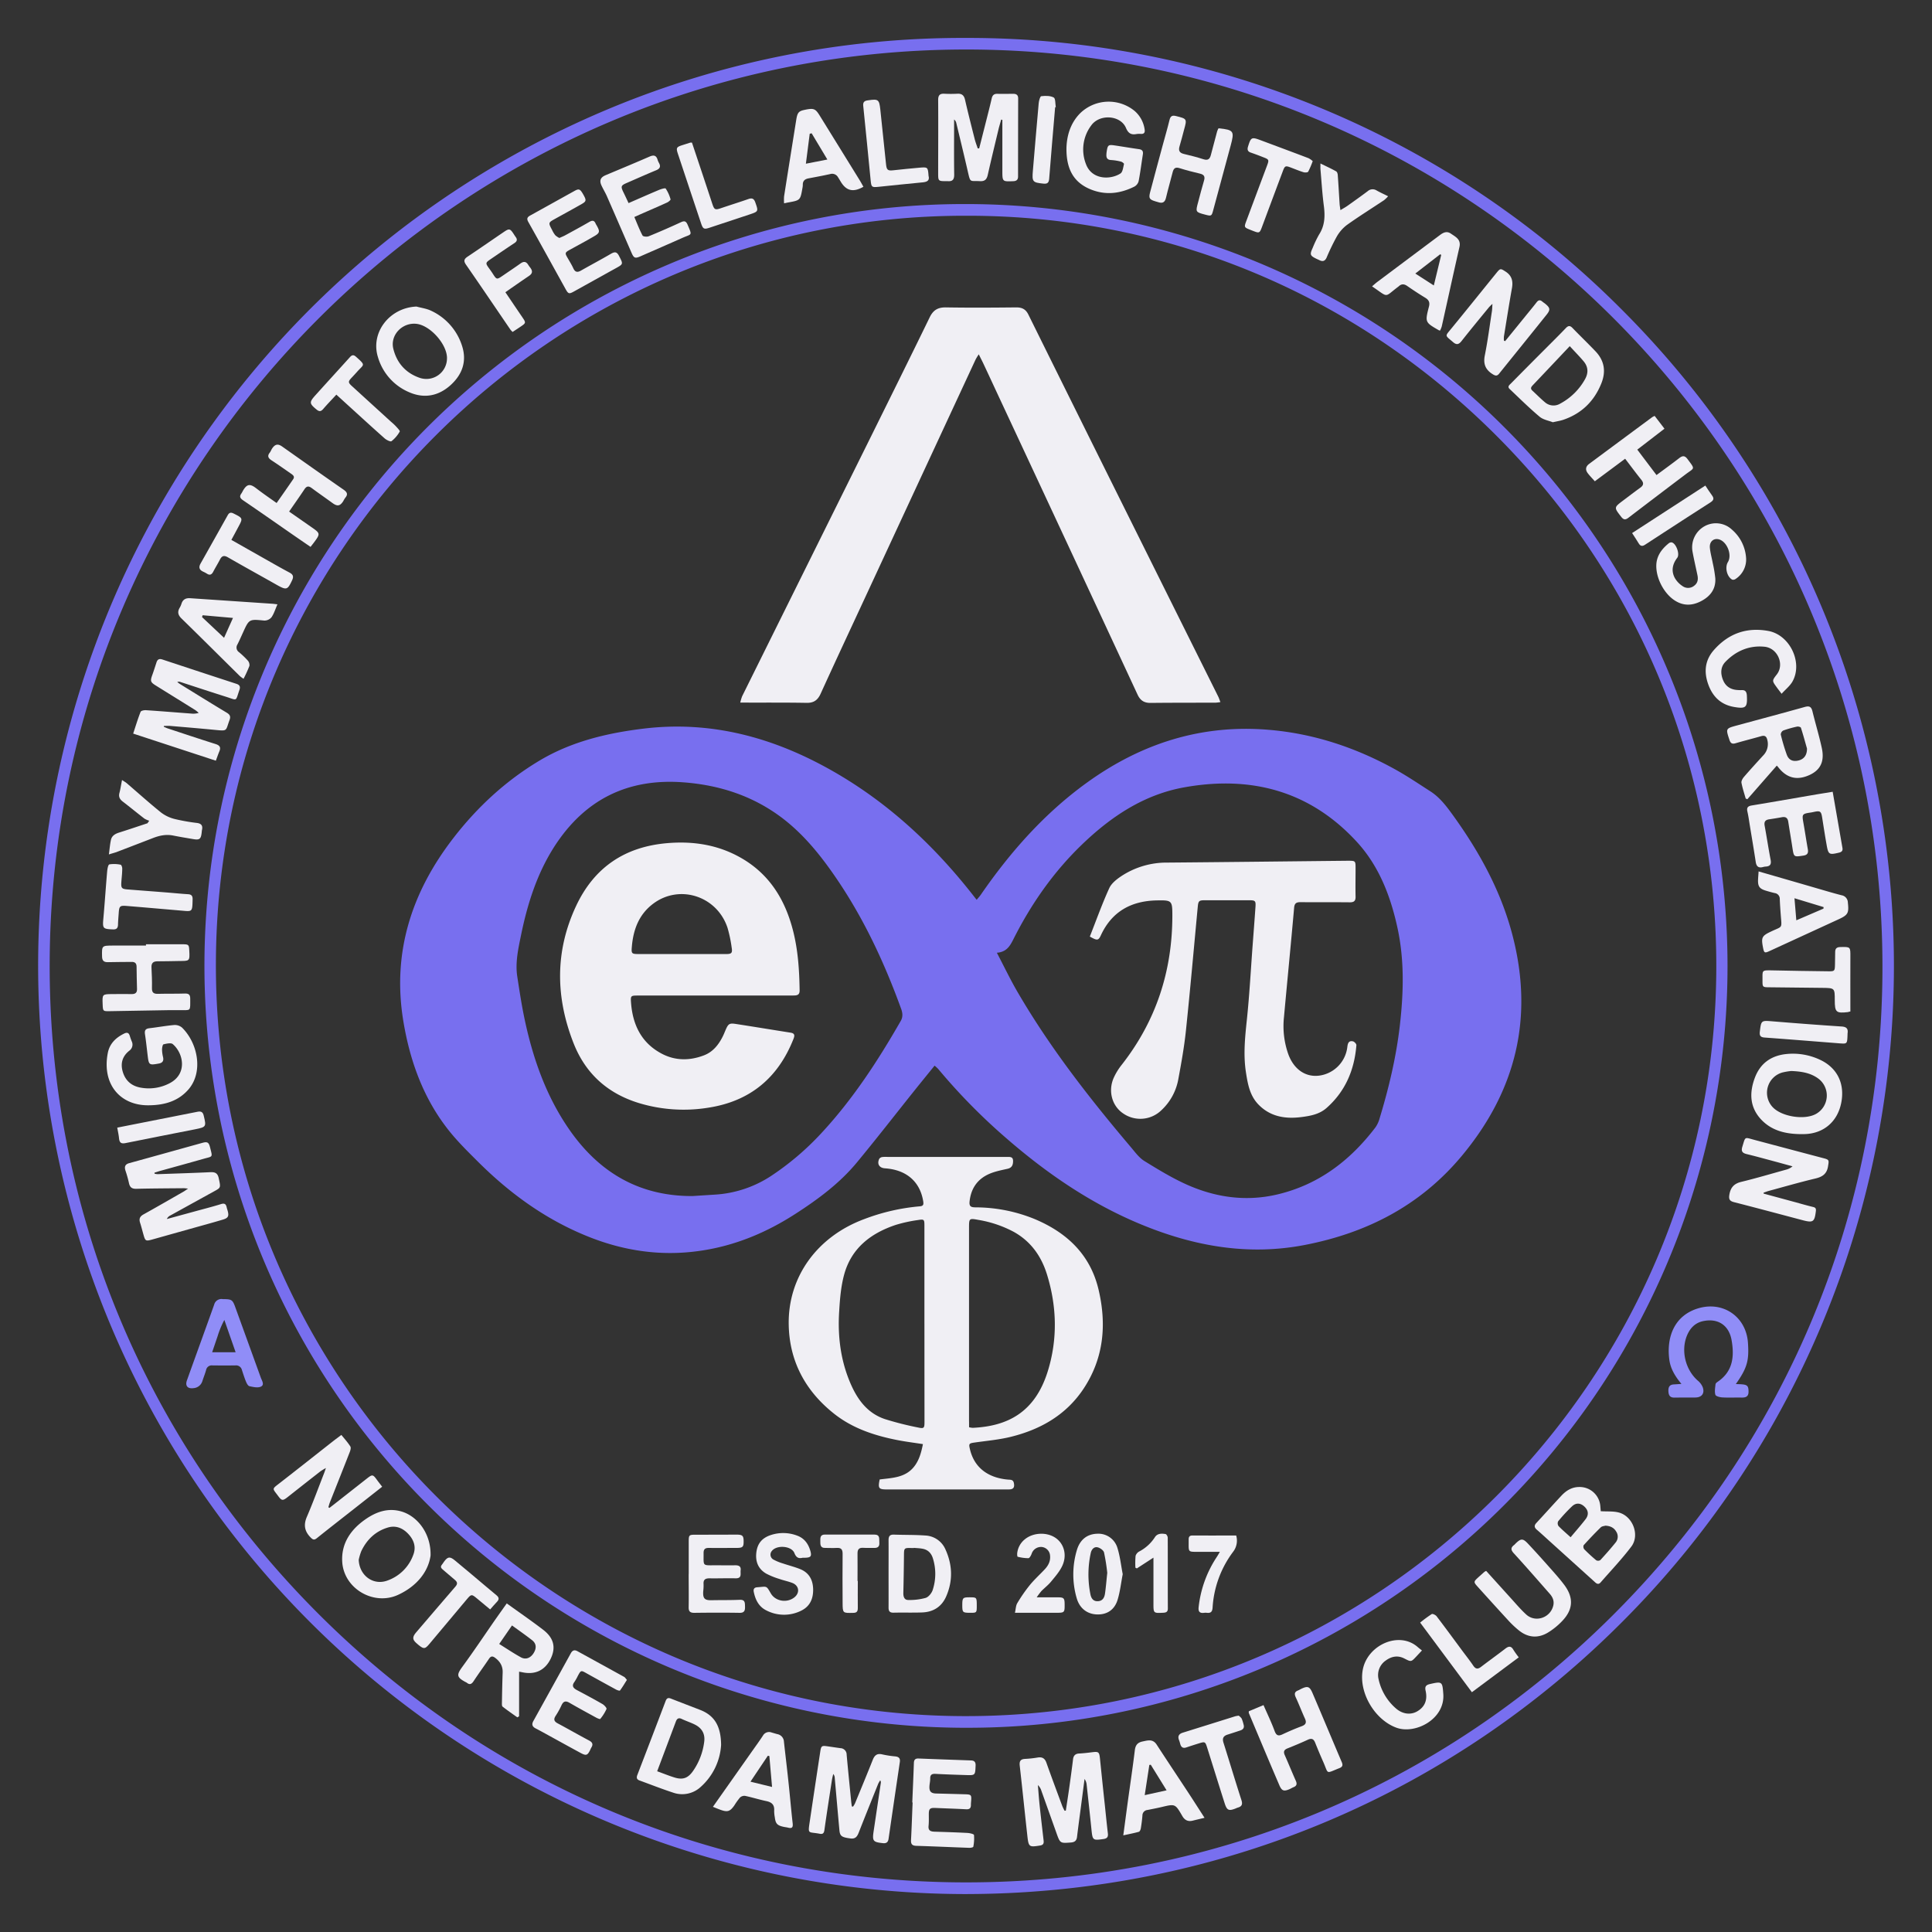 <svg id="Layer_1" data-name="Layer 1" xmlns="http://www.w3.org/2000/svg" viewBox="0 0 1200 1200"><rect x="0" y="0" width="1200" height="1200" fill="#333333" stroke="none"/><defs><style>.cls-1{fill:#786fef;}.cls-2{fill:#f0eff4;}.cls-3{fill:#908df7;}</style></defs><title>ndmc_logo_d</title><path class="cls-1" d="M600.09,25.07c318-.57,576.13,259.46,574.9,577-1.2,310.87-251.67,570.37-570.65,572.89C283.58,1177.45,23.62,917.44,25,597.47,26.38,279.44,285.3,24.32,600.09,25.07ZM1170.74,600.4c0-315.39-255.17-571-570.27-571.15C285.88,29.07,31,283.81,29.36,597c-1.61,315.7,254,572.61,568.82,573.7C916.76,1171.77,1170.9,912.94,1170.74,600.4Z"/><path class="cls-1" d="M599.65,1176.44A576.69,576.69,0,0,1,377,68.08a570.54,570.54,0,0,1,223-44.52h1.05a572.93,572.93,0,0,1,406.63,169.09,576.16,576.16,0,0,1,2.13,812.5c-107.74,109.22-251.77,170-405.55,171.26ZM598.72,26.56c-314.31,0-570.85,255.81-572.21,570.91-.67,154.6,59.24,299.81,168.7,408.87s254.65,168.3,409.13,167.07c312.63-2.47,568-258.8,569.16-571.4.59-153.56-59-298.19-167.84-407.24C897.39,86.28,753.75,26.57,601.14,26.57h-2.42Zm1.51,1145.61h-2.06a572.37,572.37,0,0,1-220-1099.71,568.11,568.11,0,0,1,222-44.71h.33A572,572,0,0,1,1172.24,600.4h0a571.4,571.4,0,0,1-572,571.78ZM600.14,30.75C287.78,30.75,32.45,284.68,30.86,597c-.77,152.07,57.85,295.39,165.09,403.54s250.15,168.12,402.24,168.64h2c151.67,0,294.18-58.86,401.53-165.9,108.09-107.77,167.58-250.85,167.5-402.88h0c0-313.93-255.15-569.47-568.77-569.65Z"/><path class="cls-1" d="M600.1,128.23c260.36,0,471.78,211.55,471.67,471.8-.11,261.67-213.24,472.88-473.94,471.61C340.55,1070.39,131.21,862.28,128.37,605,125.47,341.45,338.78,128.11,600.1,128.23Zm.18,4.31C343.67,132.07,133.43,340.19,132.6,598c-.84,258.7,208.59,468.49,465.78,469.41,258.63.93,468.15-208.56,469.15-465.6C1068.52,342.53,857.56,132.12,600.27,132.54Z"/><path class="cls-1" d="M600.2,1073.15h-2.38a473.31,473.31,0,0,1-183-908.76,469.56,469.56,0,0,1,185.06-37.65h.24a473.33,473.33,0,0,1,182.43,909.9A469.44,469.44,0,0,1,600.2,1073.15Zm-.34-943.42c-126.42,0-245.09,49.57-334.17,139.59S128.48,478.44,129.87,605c2.81,255.26,212.73,463.94,468,465.19h2.36c125,0,242.6-48.57,331.42-136.92C1021,844.35,1070.21,726,1070.27,600c.05-125.48-48.85-243.54-137.72-332.43S725.61,129.73,600.1,129.73h-.24Zm.21,939.17h-1.71C339.88,1068,130.26,856.72,131.1,598,131.93,340.34,342,131,599.42,131H601a462.43,462.43,0,0,1,181.52,36.81,469.1,469.1,0,0,1,286.46,434C1068,859.71,857.8,1068.88,600.08,1068.9ZM599.42,134C343.58,134,134.92,342,134.1,598c-.83,257.08,207.45,467,464.28,467.91h1.7c256.1,0,465-207.84,465.94-464.11.48-124.82-47.93-242.35-136.31-330.93C841.65,182.61,725,134,601,134h-1.62Z"/><path class="cls-2" d="M662,1124.61c.72-4.78,1.48-9.56,2.15-14.34.82-5.83,1.62-11.66,2.33-17.51.29-2.38,1.43-3.52,3.87-3.63,2.69-.13,5.37-.46,8-.79,3.9-.48,4.4-.18,4.82,3.63,1,9.73,2,19.46,3.06,29.19.61,5.86,1.19,11.72,1.88,17.57.26,2.23-.43,3.2-2.78,3.53-6.52.92-6.72.81-7.4-5.86-.94-9.33-2-18.66-3-28a7.15,7.15,0,0,0-1.3-3.45q-1.16,9-2.33,17.92c-.79,6-1.62,12.07-2.34,18.11-.28,2.3-1.46,3.24-3.72,3.42-6.77.53-6.77.58-9.1-6q-4.67-13.11-9.35-26.21a8,8,0,0,0-2.14-3.45c.35,4.16.63,8.33,1.07,12.48.78,7.35,1.64,14.68,2.49,22,.2,1.75-.19,2.75-2.22,3.07-6.71,1.08-7.11.93-7.86-5.82-1.62-14.58-3.1-29.19-4.75-43.77-.32-2.81.49-4.1,3.4-4.22a64.85,64.85,0,0,0,7.73-.85c2.82-.46,4.45.47,5.44,3.26,3.19,9,6.56,18,9.9,27a28.5,28.5,0,0,0,1.39,2.79Z"/><path class="cls-2" d="M529.84,1122.12a14.15,14.15,0,0,0,1.18-1.93c3.72-9,7.47-18.07,11.08-27.15,1.14-2.87,2.75-4.14,5.95-3.34a60.85,60.85,0,0,0,8,1.23c2.22.25,3.2,1.18,2.85,3.53q-3.54,23.84-7,47.69c-.3,2-1.29,2.91-3.47,2.67-6.18-.66-6.72-1.29-5.79-7.5q2.23-15,4.45-29.91a2,2,0,0,0-.39-1.6,17.15,17.15,0,0,0-1.25,2.16c-4.05,10.09-8.11,20.18-12.08,30.3-.92,2.35-2,4-5,3.64-5.51-.72-6.66-1.37-7-5.18-1-10.83-1.94-21.68-2.9-32.52a3.6,3.6,0,0,0-.94-2.35c-.27,1.25-.62,2.49-.81,3.76-1.59,10.36-3.22,20.71-4.67,31.09-.28,2-1.05,2.63-2.88,2.28-7.27-1.41-7.45.67-6.19-7.8q3.21-21.62,6.5-43.23c.54-3.55.9-3.81,4.48-3.3,2.67.38,5.33.79,8,1.15a4,4,0,0,1,3.91,4.09c.87,9.65,1.86,19.28,2.81,28.92.1,1.06.26,2.12.39,3.17Z"/><path class="cls-2" d="M621.86,74.27c-.49,1.74-1,3.47-1.47,5.23-2.32,9.7-4.68,19.39-6.87,29.12-.63,2.79-1.82,4.07-4.87,3.9-6.33-.35-5.86,1.23-7.52-6-2.29-10-4.73-20-7.13-30a3.89,3.89,0,0,0-1.39-2.3q0,1.57,0,3.14c0,10.39-.1,20.77.06,31.16,0,3.06-1.07,4.22-4,4-.3,0-.6,0-.9,0-5,0-5.06-.07-5.06-4.91,0-15.18.11-30.36,0-45.54,0-2.87,1-4,3.83-3.85a77.66,77.66,0,0,0,8.09,0c2.78-.16,4.13,1,4.76,3.71,1.88,8.17,3.94,16.29,6,24.41.5,2,1.25,3.87,1.88,5.81l.92,0q1.85-7.28,3.7-14.56c1.39-5.51,2.83-11,4.1-16.55.47-2,1.5-2.82,3.53-2.77,3.29.09,6.59,0,9.88,0,1.92,0,3,.78,3,2.86q-.06,24.27-.07,48.54c0,2-1,2.8-3,2.87-6.74.26-6.74.3-6.75-6.54q0-15.28,0-30.56,0-.51,0-1Z"/><path class="cls-2" d="M101.72,451.4c.85.36,1.68.78,2.56,1.07,9.85,3.24,19.68,6.54,29.57,9.65,2.57.81,3.48,2,2.4,4.54-.76,1.81-1.39,3.68-2.19,5.82L82.72,455.65c1.52-4.61,2.88-9.15,4.61-13.53.27-.7,2.24-1.1,3.38-1,9.36.62,18.72,1.39,28.07,2.09a11.36,11.36,0,0,0,4.64-.42,19.74,19.74,0,0,0-2.09-1.73c-8.21-5.13-16.45-10.21-24.66-15.33-3.22-2-3.41-2.79-2.11-6.39.95-2.62,1.78-5.29,2.65-7.94.61-1.84,1.67-2.44,3.64-1.78q23,7.62,46,15.12c2.06.67,2.57,1.8,1.85,3.85-2.55,7.21-1,6.5-8.15,4.24-9.5-3-19-6.14-28.45-9.22a2.7,2.7,0,0,0-2,0c.63.46,1.22,1,1.88,1.37,9.6,5.92,19.17,11.88,28.84,17.68,2,1.21,2.57,2.35,1.75,4.57-2.57,6.94-1,6.89-9.31,6.09-9.14-.88-18.29-1.65-27.44-2.43-1.32-.11-2.67,0-4,0Z"/><path class="cls-2" d="M96,729a10.07,10.07,0,0,0,1.93.3c10.88-.38,21.76-.72,32.64-1.23,2.9-.14,4.58.47,5.28,3.68,1.23,5.72,1.37,5.88-2.31,7.9q-13.9,7.66-27.8,15.34a4.31,4.31,0,0,0-2.1,2.17l16.89-4.61c5.58-1.53,11.2-2.95,16.72-4.66,2.27-.71,3.13,0,3.56,2.06.16.78.46,1.53.66,2.3.8,3.16.26,4.29-3.08,5.28-6.69,2-13.43,3.82-20.15,5.71q-12,3.36-23.92,6.71c-3.71,1-4.07.84-5.11-2.74-.75-2.59-1.39-5.21-2.21-7.77-.76-2.38-.13-3.89,2.11-5.14,8.38-4.66,16.67-9.46,25-14.22.76-.43,1.46-1,2.72-1.81-1.32-.12-2-.26-2.77-.25-9.79.09-19.58.12-29.37.36-2.71.07-4-.87-4.58-3.5a74.44,74.44,0,0,0-2.18-7.78c-.81-2.49-.18-4,2.47-4.69,15.1-4.15,30.18-8.37,45.28-12.56,3.06-.85,4-.35,4.76,2.68,1.66,6.59,1.89,5.56-4,7.23-8.92,2.54-17.88,5-26.82,7.47-1.24.34-2.45.76-3.68,1.15Z"/><path class="cls-2" d="M994.25,938.64c4,.25,7.82-.1,11.26.82,8.66,2.33,13.12,14,7.75,21.14-5.88,7.78-12.66,14.89-19.08,22.26-1.55,1.78-2.82.52-4-.59l-28.45-25.7c-2.37-2.14-4.71-4.32-7.14-6.39-1.63-1.39-1.83-2.63-.31-4.26,5.23-5.63,10.34-11.37,15.61-17,2.95-3.13,6.45-5.3,11-5.32A12.88,12.88,0,0,1,994,935.68C994.1,936.77,994.19,937.85,994.25,938.64Zm2.84,9c-.62.21-2,.26-2.8,1-3.68,3.59-7.22,7.33-10.67,11.14a2.64,2.64,0,0,0,.38,2.49,99.51,99.51,0,0,0,7.46,6.86A2.56,2.56,0,0,0,994,969c3.29-3.58,6.52-7.23,9.56-11a5.71,5.71,0,0,0,.27-6.74C1002.45,948.94,1000.35,947.79,997.09,947.62Zm-21.56,7.18c3.34-4,6.44-7.5,9.29-11.2,2.12-2.75,1.75-5.48-.61-7.75s-5.14-2.72-7.73-.33a101.36,101.36,0,0,0-8.7,9.4,3,3,0,0,0,.25,2.92C970.28,950.2,972.79,952.3,975.53,954.8Z"/><path class="cls-2" d="M314.75,995.9c7.92,5.71,15.41,10.85,22.6,16.37,6.69,5.14,8,11,4.75,17.87-3.48,7.29-9.71,10.28-17.75,8.52-.75-.16-1.52-.27-1.93-.35V1066l-1.1.68c-3.07-2.2-6.19-4.33-9.15-6.66-.5-.39-.43-1.67-.41-2.54.11-6.19.22-12.38.45-18.56.15-4-1.53-6.86-4.63-9.18-1.64-1.23-2.69-1.18-3.88.59-3.11,4.64-6.43,9.14-9.5,13.82-1.25,1.9-2.42,2.51-4.29,1a5,5,0,0,0-.79-.42c-5.58-3-5.61-4.46-1.87-9.56,6.95-9.5,13.5-19.29,20.23-29C309.79,1002.89,312.15,999.58,314.75,995.9Zm-4.69,25.2c4.73,2.94,9,5.84,13.52,8.31,3,1.63,6,.38,7.89-2.68s1.69-5.9-1-8c-4-3.12-8.14-6-12.46-9.14Z"/><path class="cls-2" d="M204.65,936.57l2.7-2.09q10.25-8.05,20.49-16.1c3.51-2.75,3.76-2.69,6.48,1.06.93,1.28,1.93,2.51,3.05,4L220.13,937c-7.77,6.11-15.58,12.17-23.29,18.36-1.52,1.22-2.35,1.13-3.71-.21-3.84-3.8-4.78-7.78-2.54-13,3.87-9,7.21-18.17,10.77-27.27.28-.72.51-1.46,1.06-3.07a39.74,39.74,0,0,0-3.45,2.1q-10.15,7.93-20.26,15.92c-3.09,2.43-3.72,2.37-6-.71-3.54-4.83-4-4.06,1-7.94,11.36-8.82,22.62-17.75,33.94-26.63,1.32-1,2.69-2,4.38-3.29,2,2.45,4,4.67,5.57,7.15.48.75.1,2.31-.3,3.33-4.1,10.5-8.28,21-12.42,31.45-.38,1-.62,2-.92,3Z"/><path class="cls-2" d="M1084.29,496c-.92-3.25-2-6.46-2.63-9.77-.2-1.1.68-2.66,1.51-3.63,3.91-4.54,8-9,12-13.38a10.06,10.06,0,0,0,2.53-9.67c-.52-2.28-1.65-2.92-3.87-2.28-5.27,1.51-10.6,2.84-15.86,4.38-2.11.62-3.09,0-3.77-2.06-2.35-7.1-2.4-7.09,4.65-9,14.06-3.82,28.13-7.57,42.16-11.49,2.73-.76,4-.21,4.71,2.61,1.86,7.65,4.17,15.2,5.84,22.9,1.81,8.37-.88,13.72-7.77,16.82-7.63,3.43-13.91,1.89-19.12-4.68-.47-.59-1-1.14-1.08-1.21l-18.27,20.87Zm38.07-31.05c-1.08-3.8-2.32-8.4-3.78-12.94-.15-.47-1.66-.87-2.41-.7a67.86,67.86,0,0,0-8.6,2.44,3,3,0,0,0-1.5,2.48,119.46,119.46,0,0,0,3.74,12.55c1.24,3.34,3.82,4.4,7.21,3.59S1122.39,469.13,1122.36,464.91Z"/><path class="cls-2" d="M1095.44,741.38l20.08,5.44c3.56,1,7.1,2,10.69,2.87,1.52.36,1.83,1.06,1.66,2.53-.81,6.76-1.68,7.39-8.29,5.65-14.17-3.74-28.33-7.55-42.53-11.18-2.75-.7-3.37-1.82-2.91-4.63.75-4.53,2.93-6.92,7.47-8,9.3-2.26,18.48-5,27.71-7.55a9.81,9.81,0,0,0,4.05-2.08c-4-1.09-7.95-2.2-11.93-3.26-5.49-1.47-11-3-16.49-4.33-2.64-.64-3.65-1.69-2.75-4.58,2-6.46,1.16-5.95,7.3-4.31q21.39,5.69,42.8,11.35c3.94,1,3.75,1.23,3.13,5.13-.75,4.72-3.49,6.53-7.86,7.57-9.7,2.31-19.28,5.08-28.91,7.69-1.1.3-2.17.73-3.26,1.1Z"/><path class="cls-2" d="M934.86,211.9l13-16c2.2-2.71,4.44-5.39,6.58-8.16,1.09-1.42,2.15-1.59,3.5-.44.6.52,1.3.93,1.91,1.44,3,2.49,3.22,3.66.75,6.74-9.78,12.24-19.65,24.4-29.47,36.61-1.16,1.45-2.16,1.45-3.78.47-4.58-2.77-6.2-6.33-5.11-11.78,1.82-9.09,3-18.31,4.42-27.47.19-1.25.18-2.53.32-4.55a26.84,26.84,0,0,0-2.08,2c-5.75,7-11.53,14-17.17,21.15-1.69,2.13-3.11,2.39-5.18.61-5.18-4.47-5.18-3.43-1-8.57,9.31-11.34,18.48-22.79,27.72-34.18,2.61-3.22,2.66-3.16,6-1,3.76,2.49,4.6,5.86,3.84,10.14-1.79,10-3.36,20.06-5,30.1a16.12,16.12,0,0,0,0,2.55Z"/><path class="cls-2" d="M662.4,91.72c.22-6.68,2.06-14.93,8.57-21.44A25.39,25.39,0,0,1,704.83,69a18.61,18.61,0,0,1,6.12,11.37c.32,1.86-.26,2.91-2.32,2.81a11.55,11.55,0,0,0-2.69.07c-3.3.62-5.14-.37-6.57-3.77-3.37-8-16.41-8.87-21.61-1.54a24.84,24.84,0,0,0-3.26,23.95c3.63,9.88,15.25,9.87,21.44,5.86,1.43-.93,1.67-3.83,2.2-5.88.09-.33-1.1-1.29-1.82-1.47a32.32,32.32,0,0,0-6.19-1c-2.26-.1-3-1.24-2.93-3.24a14.62,14.62,0,0,1,.15-1.79c.65-4.38,1-4.65,5.29-4,4.94.73,9.86,1.58,14.8,2.27,2.06.29,2.72,1.29,2.41,3.26-.87,5.52-1.56,11.08-2.61,16.56a5.46,5.46,0,0,1-2.56,3.39c-8.88,4.46-18.07,5.59-27.47,1.69C667.14,113.35,662.18,105.35,662.4,91.72Z"/><path class="cls-2" d="M267.43,966.2c-1.42,10.05-8.56,19-20.07,24.34-15.17,7.07-33.84-3.77-34.8-20.52-.66-11.52,5.44-20.19,14.69-26.53,6.53-4.48,13.68-7,21.78-4.77C259.45,941.62,267.79,952.73,267.43,966.2Zm-44.62,2.58c.33,9.63,8.81,16.11,17.61,13a26.42,26.42,0,0,0,16.3-16.1c1.81-4.72.45-9-2.92-12.7s-7.75-5.75-12.9-4.2c-7.7,2.31-13.06,7.49-16.49,14.65A34.32,34.32,0,0,0,222.82,968.78Z"/><path class="cls-2" d="M92.72,686.51c-17.76.41-29.55-12.79-25.77-32.45,1.12-5.84,5-9.58,10.22-12.12,1.74-.85,2.84-.49,3.42,1.39.35,1.14.74,2.28,1.19,3.38a4.63,4.63,0,0,1-1.45,5.89c-4.46,3.54-5.65,8.09-4,13.37,1.71,5.45,5.51,8.62,11.15,9.6A27.84,27.84,0,0,0,105,673c11.63-5.77,9-18.74,2.35-24.45-1.12-1-3.9-.33-5.79.1-.54.12-.9,2.1-.91,3.24a21.07,21.07,0,0,0,.63,4.72c.54,2.4-.42,3.63-2.75,4l-.29.05c-5.52,1-5.83.76-6.5-4.82-.54-4.46-1-8.94-1.67-13.37-.38-2.4.23-3.53,2.73-3.82,5.15-.59,10.26-1.55,15.43-2a6.93,6.93,0,0,1,4.88,1.65c9.81,9.73,13.13,27.25,4.26,38C111,683.91,102.28,686.4,92.72,686.51Z"/><path class="cls-2" d="M964.48,262.27c-2.47-1-5.92-1.52-8.2-3.44-6.48-5.44-12.5-11.42-18.65-17.25-1.57-1.49,0-2.54.91-3.47q10.84-11,21.75-21.9c4.08-4.11,8.22-8.17,12.21-12.36,1.48-1.56,2.58-1.81,4.17-.17,4.72,4.88,9.61,9.59,14.3,14.5,5.53,5.79,6.64,12.48,3.67,19.91-4.45,11.13-12.27,18.74-23.61,22.64C969.15,261.37,967.17,261.65,964.48,262.27ZM975,215c-7.88,8.34-15.41,16.33-23,24.31-1,1.06-1.59,2-.26,3.28,2.64,2.43,5.14,5,7.91,7.31a8.08,8.08,0,0,0,9.54.73,38.15,38.15,0,0,0,15.34-15.18c2.15-3.88,1.95-7.71-1-11.13C981.21,221.55,978.62,218.93,975,215Z"/><path class="cls-2" d="M447.89,1083.78a38,38,0,0,1-12.55,26,16.92,16.92,0,0,1-17.33,3.63c-7-2.29-13.87-5-20.8-7.53-1.63-.6-2-1.6-1.4-3.27q8.86-23,17.62-46.08c.63-1.65,1.47-2.21,3.16-1.55,6.12,2.4,12.27,4.75,18.4,7.12C443.64,1065.51,447.77,1071.93,447.89,1083.78Zm-39.71,16.38c3.9,1.4,7.49,2.9,11.19,4,5,1.42,8.08.13,11.09-4.16a40.64,40.64,0,0,0,6.92-18c.69-4.89-1.26-8.55-5.74-10.81-2.58-1.3-5.36-2.18-8-3.43-2-1-3.1-.49-3.87,1.57C416,1079.38,412.22,1089.45,408.18,1100.16Z"/><path class="cls-2" d="M258.7,190.41c3,.84,6.29,1.24,9.07,2.6A36,36,0,0,1,287,214.87c3.11,9.61.07,17.83-7.15,24.35-7.46,6.74-16.34,8.47-25.62,4.44a33.94,33.94,0,0,1-19.5-21.9C230,206.42,242.06,191.08,258.7,190.41Zm18.94,32c0-8.59-10.32-20.19-18.81-21.25-8.89-1.1-16.64,6.93-14.53,15.47,2.21,8.95,7.84,15.2,16.64,18.14A12.81,12.81,0,0,0,277.63,222.43Z"/><path class="cls-2" d="M1118.15,704.42c-9.28-.13-17.92-2.18-24.46-9.28-7-7.65-7.16-16.59-3.7-25.78,3.4-9,10.22-13.78,19.72-14.7a39.49,39.49,0,0,1,20.44,3.44c11,5,15.89,15,13.43,27.1-2.38,11.67-11.11,19-23,19.21C1119.75,704.43,1118.95,704.42,1118.15,704.42Zm-5.58-39.2a37.71,37.71,0,0,0-5.52.93,13.07,13.07,0,0,0-5.9,21.63c5.66,5.84,19.51,8,26.63,4.19a13.11,13.11,0,0,0,1.6-22.05C1124.69,666.47,1119.22,665.48,1112.57,665.22Z"/><path class="cls-3" d="M1078.17,859.66c1.52.07,2.7.08,3.88.18,3.35.3,4,1.19,4,4.62,0,3-1.75,3.65-4.31,3.6-4-.08-8,.13-12-.1-1.52-.09-4-.73-4.28-1.64-.59-2-.14-4.37.09-6.57.06-.56.8-1.15,1.37-1.53,9.49-6.42,10.37-15.78,8.6-25.84-1.64-9.33-8.55-13.78-17.76-11.79-5,1.09-8.1,4.44-10,9.07-3.8,9.44-.87,21.18,6.8,27.9a10.37,10.37,0,0,1,3.09,4.21c1.24,3.79-.75,6.23-4.71,6.25-4.3,0-8.59,0-12.89.06-2.79.07-3.64-1.43-3.77-3.89s.55-4.14,3.32-4.3c1.46-.08,2.91-.19,4.77-.32-3.83-4.6-6.77-9.34-7.52-15-1.88-14.19,3.16-27.61,18.13-32,15.51-4.52,29.64,5.42,30.71,21.5C1086.45,845.21,1085.15,849.71,1078.17,859.66Z"/><path class="cls-2" d="M389.39,1043.41c-1.48,2.33-2.78,4.55-4.31,6.6-.2.27-1.65-.17-2.36-.56-6.14-3.33-12.25-6.71-18.35-10.1-3.54-2-3.53-2-5.52,1.68a29.45,29.45,0,0,1-2.06,3.64c-1.76,2.36-.87,3.74,1.41,5,5.37,2.85,10.74,5.71,16,8.75,1.12.65,2.75,2.44,2.51,3.06a27.14,27.14,0,0,1-3.88,6.18c-.18.24-1.64-.33-2.4-.74-5.6-3.06-11.22-6.1-16.74-9.3-2.4-1.39-3.79-.92-4.93,1.56a49.93,49.93,0,0,1-3.62,6.54c-1.45,2.21-1,3.49,1.3,4.72,6.52,3.47,12.91,7.16,19.43,10.61,2.19,1.16,2.66,2.45,1.36,4.49a13.53,13.53,0,0,0-.64,1.35c-1.65,3.39-2.47,3.74-5.76,2-6.76-3.64-13.47-7.38-20.21-11.07-2.62-1.44-5.24-2.9-7.9-4.27-2.11-1.08-2.62-2.48-1.43-4.62q11.69-21.06,23.31-42.16c1-1.73,2.21-2.18,4-1.22q14.55,8,29.08,16C388.28,1041.89,388.68,1042.63,389.39,1043.41Z"/><path class="cls-2" d="M775.67,1062.89l9.12-3.82c2.4,5.52,4.92,10.7,6.89,16.08,1.11,3,2.46,3.26,5.07,2,3.88-1.82,7.83-3.51,11.84-5,2.66-1,3-2.44,1.87-4.84-1.94-4.26-3.6-8.66-5.57-12.91-1-2.12-1-3.56,1.42-4.46.65-.25,1.24-.65,1.87-.95,4-1.91,5.21-1.57,7,2.49,6.12,14.31,12.11,28.67,18.21,43,.79,1.86.54,2.95-1.42,3.72-8.83,3.48-6.63,3.94-10.06-3.81q-2.61-5.88-5-11.88c-.91-2.35-2.15-3.05-4.57-1.94-4.16,1.92-8.4,3.69-12.66,5.39-2.16.86-2.63,2.06-1.7,4.16,2.34,5.29,4.51,10.65,6.86,15.93.86,1.92.63,3.21-1.4,4-.92.38-1.77.93-2.68,1.31-3.26,1.35-4.56,1-6-2.22-6.45-15-12.76-30.12-19.11-45.19A4.72,4.72,0,0,1,775.67,1062.89Z"/><path class="cls-2" d="M179.58,317.75l14.08,9.81c5.29,3.68,5.35,4,1.43,9.28-.65.87-1.33,1.72-2.2,2.84-4-2.74-7.93-5.43-11.84-8.14-10-6.94-20-13.94-30.06-20.79-1.91-1.3-2.44-2.43-1-4.32a15.8,15.8,0,0,0,.87-1.57c2.51-4.31,4.4-4.56,8.3-1.55s8.24,6,12.65,9.12c3.51-5,6.94-9.9,10.3-14.81,1.11-1.63-.13-2.57-1.32-3.39-4-2.78-8-5.61-12.11-8.29-2-1.32-2.83-2.64-1.14-4.78.61-.77.93-1.77,1.48-2.59,1.85-2.74,3.62-3.08,6.27-1.2,12.65,8.91,25.26,17.88,38,26.69,2.27,1.57,3.05,2.91,1.12,5.18a17.94,17.94,0,0,0-1.22,2.06c-2,3.08-3.67,3.33-6.66,1.16-4.27-3.12-8.63-6.12-12.88-9.28-1.93-1.43-3.21-1.37-4.6.79C186,308.56,182.84,313,179.58,317.75Z"/><path class="cls-2" d="M390.41,126.15c6.37-2.77,12.54-5.52,18.78-8.13,1.39-.58,3.94-1.38,4.3-.89a23.12,23.12,0,0,1,3,6.67c.13.42-1.28,1.61-2.18,2-5.63,2.57-11.31,5-17,7.5L394,134.79c1.7,4,3.17,7.85,5.09,11.5.35.67,2.72.91,3.8.47Q413,142.63,423,138c2.18-1,3.16-.58,4.08,1.58,3,7,2.58,5.61-3,8.08-8.75,3.89-17.54,7.71-26.32,11.56-3.25,1.43-4.06,1.12-5.49-2.18-5.14-11.8-10.25-23.62-15.42-35.41-1-2.19-2.25-4.23-3.25-6.4-1.45-3.13-.62-5.08,2.57-6.42,9.1-3.83,18.23-7.6,27.28-11.55,2.59-1.13,4.18-.8,5,2a10,10,0,0,0,.83,1.92c1.27,2.27.63,3.6-1.78,4.59-6.18,2.55-12.28,5.28-18.41,7.95-3.36,1.46-3.58,2.13-2,5.43C388.21,121.41,389.24,123.66,390.41,126.15Z"/><path class="cls-2" d="M566.63,1119.57c.34-8.18.72-16.36,1-24.54.07-2,.84-2.87,2.91-2.79,10.87.44,21.75.81,32.63,1.2,2.16.08,2.89,1.14,2.79,3.29-.26,5.93-.19,6-6.1,5.79-6.29-.19-12.57-.41-18.85-.74-2.3-.12-3.31.63-3.24,3,0,1.58-.4,3.17-.48,4.76-.16,3.18,1,4.36,4.18,4.44q9,.22,18,.48c3.7.11,4,.4,3.73,4-.06.9-.16,1.79-.15,2.69,0,2.09-1,2.73-3,2.62-6.38-.34-12.76-.55-19.15-.82-3.31-.14-4,.55-4,3.92,0,2.4.1,4.81-.15,7.18-.32,3,1.31,3.57,3.74,3.64,6.79.21,13.57.42,20.35.78,1.46.08,4,.65,4.12,1.27a25.68,25.68,0,0,1-.43,7.33c-.05.35-1.58.68-2.42.65-11-.39-21.94-.9-32.92-1.24-2.59-.08-3.48-1-3.34-3.6.42-7.78.65-15.56,1-23.34Z"/><path class="cls-2" d="M347.44,147.81c1.44-.66,2.56-1.08,3.6-1.65,5-2.73,10-5.42,14.92-8.28,1.85-1.08,3.09-1.16,4,1,.28.64.71,1.2,1,1.81,1.65,3,1.48,4.07-1.55,5.83-5.09,3-10.27,5.76-15.43,8.6-3.09,1.7-3.2,2.05-1.48,5,1.24,2.16,2.57,4.29,3.61,6.55,1.12,2.45,2.57,2.63,4.75,1.39,6.16-3.5,12.43-6.82,18.55-10.39,2.37-1.38,3.71-1.41,5.1,1.31,2.61,5.1,2.75,5-2.24,7.75-8.56,4.73-17.1,9.5-25.66,14.25-3.17,1.76-3.62,1.63-5.36-1.52-7.69-13.88-15.33-27.79-23.11-41.62-1.17-2.08-.57-3,1.21-4,9.18-5.06,18.32-10.18,27.49-15.25,2.75-1.52,3.47-1.2,5.32,2,2.14,3.75,2.13,4.42-.79,6.1-5.45,3.13-11,6.12-16.48,9.17-4.38,2.42-4.39,2.42-2,6.94a16.59,16.59,0,0,0,2,3.31A10.48,10.48,0,0,0,347.44,147.81Z"/><path class="cls-2" d="M1084.55,347a14.4,14.4,0,0,1-6.63,12.66,2.45,2.45,0,0,1-2.07.34c-3.29-1.87-4.6-7.63-2.61-10.9,2.73-4.48-.57-12.76-5.61-14.1-3.33-.88-6,1.47-5.59,5.34.32,3.16,1.2,6.26,1.78,9.39a80.55,80.55,0,0,1,1.58,9.42c.41,6.5-2.9,11-8.39,14s-11,3.4-16.49,0c-8.29-5.14-13.61-17.68-11.17-25.93,1.22-4.11,3.91-7.13,7.12-9.76a2.54,2.54,0,0,1,1.87-.58c2.78.67,5.15,7.32,3.43,9.58-3.06,4-3.9,8.37-1.34,12.83A15,15,0,0,0,1045,364a5.94,5.94,0,0,0,7.28-.19c2.31-1.72,2.58-4.09,2-6.72-1-4.77-2.12-9.54-3-14.34a15,15,0,0,1,7.54-15.95,14.52,14.52,0,0,1,16.94,2.18A25.4,25.4,0,0,1,1084.55,347Z"/><path class="cls-2" d="M1027.74,258.33l6.09,7.94-16.88,13,11.94,15.8c4.86-3.61,9.56-7,14.11-10.52,2.1-1.64,3.51-1.62,5.17.62,4.9,6.57,4.37,5.24-1.14,9.39q-17.81,13.44-35.55,27c-2,1.54-3.11,1.27-4.59-.64-4.45-5.75-4.52-5.7,1.36-10.11,3.51-2.64,7-5.32,10.56-7.89,2.07-1.49,2.28-2.89.65-4.92-3.37-4.19-6.57-8.52-10.05-13.07l-18.83,14c-1.57-1.78-3.12-3.33-4.43-5.07-1.58-2.1-1.27-4.12.88-5.72q19.59-14.54,39.21-29.05A13.15,13.15,0,0,1,1027.74,258.33Z"/><path class="cls-2" d="M1138.31,491.78l6.07,34.91c.3,1.72-.46,2.51-2.15,2.91-6.12,1.46-6.62,1.22-7.69-4.86-1-5.6-1.86-11.23-2.75-16.85-.63-4-1.21-4.43-5.07-3.61-.59.12-1.17.26-1.76.35-5.7.84-5.8,1-4.81,6.58s1.76,10.84,2.72,16.24c.44,2.47-.31,3.65-2.9,4-5.79.87-5.77.93-6.68-5-.81-5.33-1.74-10.64-2.56-16-.36-2.34-1.53-3.31-3.91-2.87-2.65.49-5.31.92-8,1.32-2.34.35-3.21,1.51-2.77,3.94,1.3,7.07,2.36,14.18,3.72,21.23.53,2.75-.32,4-3,4.17a9.4,9.4,0,0,0-1.77.3c-2.76.73-4.06-.37-4.48-3.15-1.14-7.5-2.41-15-3.64-22.46-.49-3-.88-5.93-1.54-8.85-.56-2.47.3-3.39,2.72-3.79,13.79-2.28,27.55-4.7,41.33-7.06C1132.25,492.78,1135.1,492.31,1138.31,491.78Z"/><path class="cls-2" d="M90.64,586.5c7.59,0,15.17,0,22.76,0,3.85,0,4,.29,4.17,4,.39,6.71,0,6.31-6.3,6.4-4.49.06-9,.2-13.48.19-2.64,0-3.83,1.09-3.7,3.8.2,4.29.4,8.58.29,12.87-.07,2.89,1.19,3.59,3.78,3.53,5.59-.15,11.18,0,16.77-.19,2.29-.06,3.21.74,3.22,3.09,0,8.3.64,7.15-6.82,7.23-2.1,0-4.19,0-6.29,0-12.34.21-24.69.46-37,.64-4.1.06-4.11,0-4.28-4.16-.26-6.41-.26-6.42,6.11-6.46,4,0,8-.1,12,0,2.26,0,3.31-.9,3.23-3.21-.14-4.59-.22-9.18-.27-13.77,0-2.11-1-3.07-3.11-3-4.89.1-9.78,0-14.67.16-2.52.07-3.61-.9-3.66-3.48-.14-6.77-.21-6.8,6.64-6.83s13.77,0,20.66,0Z"/><path class="cls-2" d="M756.66,79.88c.32-.12.42-.18.51-.18,9.16,1,9.65,1.74,7.23,10.67q-5.44,20.07-10.84,40.14c-1,3.75-1.13,3.82-4.94,2.82-6.12-1.61-6.12-1.61-4.41-7.88,1.2-4.43,2.3-8.89,3.63-13.28.76-2.52,0-3.72-2.5-4.32-4.26-1-8.53-2.09-12.71-3.41-2.62-.83-3.67.14-4.27,2.51-1.35,5.32-2.89,10.58-4.15,15.92-.67,2.84-2.18,3.57-4.78,2.72-.66-.22-1.34-.39-2-.59-3.49-1.07-4-1.92-3.12-5.44,2.56-9.74,5.2-19.46,7.82-29.19,1.43-5.3,3-10.57,4.28-15.89.59-2.38,1.66-3,4.06-2.39,6.75,1.68,6.86,1.73,5,8.37-.95,3.46-1.79,7-2.83,10.39-.8,2.66-.09,4.12,2.72,4.78,4.08.95,8.14,2,12.12,3.28,2.66.85,3.93,0,4.58-2.54,1.26-4.93,2.59-9.84,3.91-14.75C756.2,81,756.49,80.37,756.66,79.88Z"/><path class="cls-2" d="M748.16,1129.07c-3,.71-5.19,1.24-7.41,1.78-2.95.72-5-.38-6.46-3-4.36-7.52-4.39-7.47-12.82-5.46-2.91.69-5.85,1.23-8.78,1.83a3.42,3.42,0,0,0-3.11,3.42c-.21,2.68-.56,5.36-1,8-.13.78-.65,2-1.22,2.12-3,.85-6.08,1.42-9.67,2.21,1-7.28,1.83-13.77,2.72-20.26,1.49-10.87,3.13-21.72,4.45-32.6.39-3.2,1.72-4.81,4.81-5.45,3.28-.68,6.39-1.71,8.78,2,6.63,10.2,13.39,20.31,20.07,30.48C741.66,1118.94,744.75,1123.79,748.16,1129.07Zm-33.39-32.95-.9.11L711,1115l13.59-3Z"/><path class="cls-2" d="M442.81,1122.24l23.5-33.35c2.53-3.59,5.12-7.14,7.54-10.81a4.35,4.35,0,0,1,5.39-2c1.15.33,2.3.68,3.46,1a5,5,0,0,1,4.22,4.76c.86,7.84,1.82,15.67,2.65,23.51,1,9,1.74,18.09,2.77,27.11.29,2.55-.38,3.38-2.86,2.73-1-.25-2-.33-2.94-.55-3.81-.85-4.81-2-5.28-5.81a21.9,21.9,0,0,1-.41-4.17c.26-3.56-1.39-5.23-4.78-5.95-4.49-.94-8.88-2.34-13.36-3.28a4,4,0,0,0-3.16,1.13,43.43,43.43,0,0,0-3.47,4.87c-2.7,3.78-4.22,4.24-8.66,2.64C446,1123.55,444.65,1123,442.81,1122.24Zm35.05-31.54-.94-.17-10.79,16.1,13.41,3.28Z"/><path class="cls-2" d="M172.33,375.36c-1.38,3.13-2.18,5.87-3.73,8.08a5.73,5.73,0,0,1-4.46,2c-9.41-.91-9.39-1-13.27,7.57-1.11,2.45-2.2,4.92-3.42,7.32a3.48,3.48,0,0,0,1,4.75,53.52,53.52,0,0,1,5.42,5.16,4.25,4.25,0,0,1,1.05,3.36,77.43,77.43,0,0,1-3.65,8,19.9,19.9,0,0,1-2.25-1.64C136.89,408,124.87,396,112.71,384.13c-2.17-2.11-2.59-4.07-1.13-6.6a11.76,11.76,0,0,0,1.11-2.45c.83-2.78,2.76-3.71,5.48-3.52,6.18.43,12.35.83,18.53,1.25l32,2.16C169.65,375,170.62,375.17,172.33,375.36Zm-46.46,6.78-.39,1.13,13.69,12.88,5.54-12.34Z"/><path class="cls-2" d="M1092.3,541.25c12.29,3.56,24.25,7,36.23,10.49,5.08,1.47,10.15,3,15.27,4.31a4.66,4.66,0,0,1,3.94,4.53c.71,6.52.14,7.7-5.78,10.42l-43,19.77c-2.88,1.33-3.27,1.11-3.89-2.08-1.27-6.5-.79-7.4,5.16-10.2,7-3.31,6.5-1.57,5.86-9.84-.26-3.38-.5-6.77-.64-10.16a3.59,3.59,0,0,0-3.1-3.78c-1.94-.44-3.88-1-5.78-1.57-3.67-1.18-4.67-2.55-4.63-6.33C1092,545,1092.18,543.27,1092.3,541.25Zm40.3,23.11.07-.95-18.09-5.5,1.15,13.71Z"/><path class="cls-2" d="M894.46,205.3a3.63,3.63,0,0,1-.68-.12c-8.68-5-8.74-5-6.24-14.71.66-2.56,0-4.12-2.21-5.48-3.84-2.33-7.6-4.8-11.28-7.36-2-1.38-3.64-1.36-5.35.27a2.44,2.44,0,0,1-.23.19c-9.07,6.75-5.54,7-16.27-.23,1.25-1.05,2.38-2.11,3.61-3q19.29-14.46,38.6-28.89c2.17-1.63,4.32-2.58,6.81-.83,2.87,2,6.35,3.52,5.27,8.29-3.75,16.43-7.32,32.9-11,49.35A16.7,16.7,0,0,1,894.46,205.3Zm-3.89-28,4.6-19-.69-.34-15.41,11.94Z"/><path class="cls-2" d="M536.29,116c-6.29,3.61-10.61,2.59-14.05-3.09-.57-.94-1.12-1.89-1.72-2.8a4.18,4.18,0,0,0-4.85-2c-4.48,1-9,1.83-13.49,2.68-2.27.43-3.59,1.57-3.54,4a10.82,10.82,0,0,1-.24,2.07c-1.32,7.55-1.32,7.55-8.92,8.91-.59.11-1.16.24-2.47.52a29.5,29.5,0,0,1,0-4.35c2.47-15.76,5-31.51,7.51-47.26.73-4.64,1.45-5.62,5-6.39,5.84-1.26,6.88-.9,9.56,3.42Q521.55,91.85,534,112C534.75,113.23,535.45,114.55,536.29,116ZM504.13,82.79l-1.2.29-2.38,18.6,13.34-2.6Z"/><path class="cls-2" d="M923.09,975.72c5,5.52,10,11.07,15,16.59,3.23,3.54,6.32,7.24,9.84,10.47,5.7,5.23,14.95,2.12,16.81-5.39.73-2.94-.29-5.31-2.14-7.43-7.38-8.4-14.72-16.84-22.26-25.09-2-2.14-2.14-3.58.16-5.29a9.67,9.67,0,0,0,.84-.85c3.34-3.22,4.51-3.3,7.65,0,4.58,4.87,9.06,9.85,13.49,14.86,3.11,3.51,6.25,7,9.07,10.76,6,8,5.64,15.36-1.34,22.59a43.25,43.25,0,0,1-8.8,7.11c-6.09,3.63-12.25,3.19-17.86-1.26a60.48,60.48,0,0,1-6.75-6.35c-6.44-7-12.78-14-19.14-21.06-2.42-2.68-2.37-3,.37-5.52,1.33-1.21,2.68-2.39,4-3.58A7.72,7.72,0,0,1,923.09,975.72Z"/><path class="cls-2" d="M883.2,1025.14l-3.52,3.76c-3.28,3.5-3.21,3.35-7.49,1.19-3.9-2-7.79-1.36-11.3,1.18a10.93,10.93,0,0,0-4.6,11.84,33.3,33.3,0,0,0,10.72,18c4.12,3.62,9.2,4.21,13.3,1.81,4.67-2.73,6.46-7,5.16-12.79-.56-2.51.16-3.56,2.71-4.14,7.58-1.73,7.73-1.52,8.28,6.22,1.11,15.64-17.51,25.27-29.28,20.84-13.41-5-23.36-21.83-20.74-35.92,2.87-15.41,22.65-24.38,34.26-14C881.44,1023.77,882.24,1024.36,883.2,1025.14Z"/><path class="cls-2" d="M1106.58,430.92c-1.43-1.9-2.23-2.92-3-4-3-4.1-3-4.11.08-8.09,4.76-6.18.48-16.32-7.68-17.13-9.46-.94-17.69,2.56-24.28,9.36-3.16,3.26-3.12,7.48-1.41,11.52,1.63,3.86,4.77,5.76,8.93,6a19.6,19.6,0,0,0,2.4.07c2.47-.17,3.26,1.07,3.39,3.4.4,7.34-.6,8.3-7.82,7.08-8.34-1.4-13.47-6.44-16.22-14.21s-1.94-15,3.65-21.27c9-10.16,20.23-14.19,33.67-11.76s21.69,19.69,15,31.51C1111.68,426.14,1109,428.24,1106.58,430.92Z"/><path class="cls-3" d="M138.41,806.91c5.41,0,6,.37,7.59,4.63q8,22.06,16,44.16c.65,1.82,2.5,4.45,0,5.58-1.94.88-4.74.2-7.06-.28-.86-.18-1.65-1.66-2.09-2.7-1-2.39-1.76-4.87-2.58-7.33a3.72,3.72,0,0,0-4-2.89c-4.79.08-9.58.06-14.37,0A3.55,3.55,0,0,0,128,851c-.66,2.3-1.55,4.53-2.3,6.8a6.18,6.18,0,0,1-5.49,4.4c-3.67.51-5.34-1.38-4.09-4.87,5.61-15.68,11.32-31.32,16.91-47A4.67,4.67,0,0,1,138.41,806.91Zm7.94,33-7-20.07a55.65,55.65,0,0,0-4.13,9.92l-3.45,10.15Z"/><path class="cls-2" d="M313.9,181.51c3.61,5.32,7,10.37,10.44,15.4,2.47,3.63,2.47,3.66-1.3,6.19-1.49,1-3,2-4.65,3.08A13.36,13.36,0,0,1,317,204.7c-9.18-13.44-18.28-26.93-27.56-40.3-1.64-2.36-1.17-3.53,1-5,7.64-5.1,15.18-10.35,22.78-15.51,3-2,3.65-1.87,5.7,1.23.44.67.85,1.36,1.33,2,1.23,1.62.94,2.78-.79,3.91-5,3.29-9.94,6.69-14.89,10.06-3,2.06-3.08,2.42-.93,5.4.82,1.13,1.64,2.26,2.39,3.44,2.47,3.85,2.51,3.86,6.38,1.2,3.62-2.49,7.29-4.91,10.86-7.47,1.93-1.38,3.44-1.35,4.76.74.42.67.91,1.31,1.4,1.95,1.49,2,1.32,3.56-.83,5C323.74,174.65,318.93,178,313.9,181.51Z"/><path class="cls-2" d="M67.63,530.7c.47-3.45.67-6.32,1.3-9.09.58-2.58,2.68-3.74,5.12-4.51,5.87-1.85,11.7-3.83,17.55-5.76l1.08-1.57a13.56,13.56,0,0,1-3-1.33c-4.51-3.47-8.9-7.1-13.42-10.56-1.88-1.44-2.71-3-2.07-5.4s1-5,1.61-8c1.31.88,2.16,1.34,2.88,1.95,7.13,6.11,14.1,12.4,21.41,18.28a23.08,23.08,0,0,0,8.46,4,119.56,119.56,0,0,0,13.85,2.45c2.73.38,3.62,1.72,3.07,4.3-.13.58-.15,1.19-.22,1.78-.46,3.94-1.32,4.61-5.26,3.94-4.13-.7-8.26-1.37-12.37-2.2-4.5-.91-8.72,0-12.87,1.65q-11.31,4.37-22.63,8.7C70.81,529.75,69.51,530.1,67.63,530.7Z"/><path class="cls-2" d="M820.15,101.54c3.81,1.88,6.87,3.25,9.78,4.91.65.37,1,1.69,1,2.61.44,5.87.75,11.75,1.13,17.62.07,1.06.27,2.1.5,3.84,1.75-1.06,3.09-1.78,4.33-2.65,4.23-3,8.44-6,12.61-9.12a4.58,4.58,0,0,1,5.52-.46c2.16,1.22,4.44,2.25,7.16,3.61a20.29,20.29,0,0,1-2.51,2.43c-7.72,5.15-15.6,10.06-23.15,15.45a24,24,0,0,0-6.3,7.29A135,135,0,0,0,824,159.95c-1,2.23-2.44,2.7-4.54,1.62-.53-.27-1.09-.49-1.63-.75-4.16-2-4.43-2.67-2.49-6.87a67,67,0,0,1,4-8.34c3.53-5.49,3.74-11.31,2.95-17.54-1-7.62-1.46-15.29-2.13-22.95C820.09,104.27,820.15,103.39,820.15,101.54Z"/><path class="cls-2" d="M304.45,999.65c-2.89-2.4-5.58-4.61-8.24-6.85-3.22-2.72-3.52-2.71-6.17.45q-11.73,14-23.48,28c-2.79,3.32-3.58,3.21-8.1-.83-2.43-2.17-2.3-3.84.09-6.61,8.15-9.44,16.19-19,24.35-28.39,1.52-1.75,1.13-2.89-.45-4.2-2.54-2.09-5-4.33-7.52-6.41-1.17-1-1.4-1.81-.42-3,.45-.53.79-1.15,1.2-1.71,2.36-3.25,3.68-3.5,6.83-.9,6.62,5.46,13.16,11,19.73,16.54,2.06,1.73,4.12,3.47,6.2,5.19,1.58,1.29,1.6,2.58.2,4S306,997.91,304.45,999.65Z"/><path class="cls-2" d="M769.34,1065.61a7.48,7.48,0,0,1,1.87,1.8,22,22,0,0,1,1.18,3.69c.61,1.91-.14,3.09-1.94,3.7q-4,1.33-8,2.6c-2.58.82-3.38,2.31-2.53,5,3.76,11.87,7.32,23.81,11.15,35.66.85,2.62.3,3.94-2.22,4.67-.57.16-1.11.44-1.67.66-4,1.52-5.14,1-6.52-3.34-3.63-11.4-7.17-22.82-10.76-34.22-1.32-4.19-1.35-4.2-5.66-2.86-2.47.77-4.94,1.56-7.39,2.39-1.9.65-3.1,0-3.69-1.85-.27-.86-.45-1.75-.79-2.57-1.05-2.51-.16-4,2.33-4.76q16.27-5.07,32.52-10.17C767.74,1065.86,768.24,1065.82,769.34,1065.61Z"/><path class="cls-2" d="M143.71,335.34c6.87,3.89,13.63,7.72,20.39,11.54,5.22,2.94,10.4,5.94,15.69,8.74,2.23,1.18,2.73,2.46,1.65,4.78-2.81,6-3.44,6.27-9.31,3-10.17-5.75-20.4-11.38-30.52-17.2-2.38-1.37-3.74-1.09-5,1.36s-2.85,5-4.2,7.6c-.93,1.75-2.07,2.32-3.85,1.18a19.26,19.26,0,0,0-2.38-1.27c-2.42-1.11-2.9-2.74-1.59-5.06q8.46-15,16.85-30c.91-1.63,1.93-1.93,3.65-1.06,5.86,2.94,5.89,2.88,2.8,8.61C146.6,330,145.21,332.57,143.71,335.34Z"/><path class="cls-2" d="M208.92,245.12c-2.9,3.14-5.61,5.93-8.14,8.87-1.41,1.64-2.48,1.77-4.19.36-4.44-3.67-4.62-4.48-.73-8.8,7.14-7.94,14.36-15.8,21.5-23.74,1.26-1.4,2.26-1.56,3.72-.26,6.28,5.6,5,4.57.77,9.3q-1.59,1.79-3.24,3.53c-2.51,2.63-2.51,3.16.08,5.53l24.13,22a38.81,38.81,0,0,1,2.86,2.63c1,1.12,2.9,3,2.61,3.49a20.29,20.29,0,0,1-5.12,6c-.65.49-3.13-.74-4.27-1.75-7.77-6.88-15.41-13.9-23.09-20.88Z"/><path class="cls-2" d="M815.35,100.07a52.54,52.54,0,0,1-2.79,6.55c-.31.53-2,.63-2.87.36-2.66-.81-5.24-1.9-7.86-2.89-3.4-1.28-3.78-1.16-5.05,2.24q-6.41,17.08-12.77,34.18c-1.67,4.48-1.69,4.48-6.2,2.72l-1.39-.55c-3.63-1.44-3.73-1.62-2.37-5.25q6.43-17.23,12.89-34.46c1.4-3.75,1.32-3.93-2.51-5.39-2.52-1-5-1.93-7.57-2.81-1.94-.67-2.26-1.87-1.69-3.72,1.8-5.84,2.19-6.07,7.9-3.93,9.9,3.7,19.81,7.38,29.7,11.14A12.38,12.38,0,0,1,815.35,100.07Z"/><path class="cls-2" d="M1148.23,628.46c-.08.05-.16.14-.25.15-7.52.89-8.37.14-8.37-7.34s0-7.61-7.56-7.69l-33.25-.36c-4,0-4.12-.21-4.08-4,.07-6.71-1-6.67,6.65-6.49,11.28.27,22.57.4,33.85.55,4.4.06,4.43,0,4.53-4.5.06-2.5.1-5,.11-7.49,0-2.09.91-3,3.09-3.06,6.47-.16,6.39-.22,6.35,6.22-.06,11.27,0,22.54,0,33.81Z"/><path class="cls-2" d="M113.4,565.66c-13-1.11-23.74-2.06-34.49-2.94-4.5-.37-4.88,0-5.19,4.66-.16,2.29-.37,4.58-.42,6.88s-1,3.14-3.32,3c-6.05-.24-6.33-.62-5.79-6.63.88-9.75,1.51-19.52,2.36-29.26.14-1.59.59-4.3,1.37-4.48a19.14,19.14,0,0,1,7,.2c.48.07,1.06,1.59,1,2.44,0,2.79-.36,5.58-.55,8.37-.25,3.65.22,4.25,3.77,4.54,8.16.65,16.33,1.25,24.5,1.9,4.38.35,8.75.8,13.14,1.07,2.18.13,2.92,1.09,2.85,3.24C119.46,566.23,119.51,566.23,113.4,565.66Z"/><path class="cls-2" d="M882.08,1007.83a83.43,83.43,0,0,1,7.19-5.3c.55-.33,2.36.53,3,1.32,5.38,7.06,10.62,14.22,15.9,21.35,2.32,3.12,4.74,6.17,6.92,9.39,1.49,2.2,2.87,2.23,4.88.68,5-3.84,10.1-7.47,15.07-11.31,2.15-1.66,3.63-1.61,5,.84a55.41,55.41,0,0,0,3.29,4.6l-29.11,21.67Z"/><path class="cls-2" d="M429.8,88.6c4.18,12.55,8.36,25,12.46,37.5,1.42,4.33,1.76,4.54,6.16,3,5.47-1.86,11-3.57,16.45-5.48,2.31-.81,3.46-.2,4.26,2.08,2,5.66,2,5.64-3.73,7.56l-24.69,8.18c-3.4,1.13-4.08.81-5.24-2.66q-7.25-21.69-14.46-43.4c-1.15-3.47-.82-4.07,2.67-5.18,1.71-.55,3.42-1.09,5.13-1.63A5,5,0,0,1,429.8,88.6Z"/><path class="cls-2" d="M576.74,109.24c.73,2.67-.6,3.7-3.39,4-9.24.85-18.46,1.87-27.7,2.8-4.18.42-4.44.21-4.86-3.9-1.55-15.49-3-31-4.63-46.47-.21-2.05.61-3,2.5-3.28l.59-.09c6.27-.93,6.86-.5,7.53,5.76q1.81,17,3.55,33.94c.37,3.59,1.06,4.15,4.51,3.77,5.36-.58,10.72-1.14,16.08-1.6S576.34,103.73,576.74,109.24Z"/><path class="cls-2" d="M1013.73,331.09l45.49-29.5c1.47,2.19,2.72,4.21,4.13,6.1s1.07,3-.9,4.31c-9.75,6.21-19.43,12.53-29.13,18.82-3.85,2.49-7.71,5-11.53,7.51-1.64,1.09-2.86,1-3.94-.78C1016.59,335.42,1015.2,333.38,1013.73,331.09Z"/><path class="cls-2" d="M1143.17,648.09c-17-1.33-32.11-2.56-47.22-3.66-2.57-.19-3.17-1.29-2.89-3.66.84-7,.86-7,7.89-6.4,14.31,1.17,28.62,2.27,42.94,3.21,3.07.2,4.11,1.42,3.66,4.29a2.36,2.36,0,0,0,0,.3C1147.35,648.33,1147.35,648.33,1143.17,648.09Z"/><path class="cls-2" d="M655.36,66.63c-1.25,14.81-2.54,29.61-3.7,44.42-.2,2.51-1.2,3.27-3.59,3-6.73-.68-7.12-1.14-6.53-8,1.21-14,2.34-28,3.62-42,.14-1.54.88-4.22,1.57-4.3,2.58-.29,5.59-.35,7.75.8,1.16.62.92,3.88,1.3,6Z"/><path class="cls-2" d="M72.82,700.39l37.74-7.46c4-.79,8-1.54,12-2.37,2.18-.45,3.44-.07,4,2.48,1.62,6.75,1.56,7-5.41,8.39-14.39,2.84-28.79,5.64-43.16,8.56-2.33.47-3.64.08-4-2.47C73.8,705.24,73.3,703,72.82,700.39Z"/><path class="cls-1" d="M606.63,558.89c1-1.24,1.83-2.1,2.49-3.06,18.33-26.58,39.48-50.53,65.77-69.56,33.64-24.35,71-36.44,112.79-33,28.29,2.3,54.68,11.12,79.4,24.9,7.31,4.08,14.27,8.8,21.33,13.33,5.74,3.68,9.8,9,13.75,14.45,16.58,22.9,30.07,47.31,37.26,74.89,13.35,51.21,2.23,96.69-31.53,137.17-25.63,30.73-58.85,47.79-97.5,55.27-35.21,6.81-68.92.75-101.63-12.77-31.27-12.92-58.74-31.78-84.13-53.89a371.1,371.1,0,0,1-41.94-42.72,24.39,24.39,0,0,0-2.21-2c-4.26,5.27-8.35,10.28-12.39,15.33-11.92,14.9-23.63,30-35.77,44.68-10.73,13-24.17,22.95-38.21,32-18.15,11.74-37.75,19.91-59.28,23-24.45,3.56-48,0-70.7-9.33-25.64-10.48-47.56-26.43-67.07-45.85-6.36-6.33-12.82-12.67-18.38-19.68-15.76-19.9-24.07-43.1-28.17-67.86-7-42.52,5.07-79.94,31-113.54,14.92-19.35,32.65-35.73,53.61-48.24,19.78-11.81,41.88-17.09,64.52-19.84,42.53-5.16,81.56,5.7,118.23,26.73,34.3,19.68,62.57,46.13,86.82,77.12C605.2,557.1,605.76,557.79,606.63,558.89Zm12.54,32.88c4.52,8.62,8.39,16.73,12.9,24.47,20.18,34.64,44.75,66.11,70.61,96.61,2.51,3,4.93,6.31,8.12,8.28,8.56,5.28,17.22,10.57,26.37,14.66,18.24,8.14,37.35,10.73,57,5.91,25.29-6.19,44.64-21.1,60.15-41.48a18,18,0,0,0,2.6-5.66c5.75-18.94,10.32-38.14,12.57-57.84,2.31-20.24,2.86-40.46-1.52-60.52-4.32-19.78-11.5-38.45-25.39-53.49C813.55,491.22,777,481.63,735.73,489c-25.19,4.48-45.74,18.22-63.89,35.75-17.71,17.11-31.56,37-42.59,59C627.26,587.61,625.13,591.32,619.17,591.77ZM430.07,742.89l13.45-.86a71.2,71.2,0,0,0,35.66-11.79,170.69,170.69,0,0,0,30.52-25.92c19.76-21.16,35.44-45.21,49.78-70.21,1.42-2.48,1.17-4.94.24-7.49-10.35-28.54-23.09-55.91-40.24-81.05-9.48-13.9-19.92-27-33.44-37.34-18.2-13.86-39-20.61-61.62-22.31q-51.79-3.89-80,39.75c-10.93,17-16.85,35.86-20.85,55.44-1.72,8.42-3.61,16.86-2.27,25.52,1.41,9.17,2.8,18.36,4.76,27.42,5.14,23.79,13.14,46.5,27,66.76C371.55,727.85,396.62,743,430.07,742.89Z"/><path class="cls-2" d="M607.94,220.08a33.43,33.43,0,0,0-2,3.27Q572,296.41,538.1,369.49c-9.49,20.46-19.06,40.89-28.4,61.42-1.83,4-4.29,5.73-8.73,5.65-12.49-.23-25-.13-37.47-.16h-3.71a26.29,26.29,0,0,1,1.19-4Q500.74,352.23,540.55,272c12.37-25,24.74-49.9,36.92-74.95,2.19-4.5,5.14-6.21,10.09-6.12,14.58.24,29.18.15,43.76,0,3.5,0,5.78,1.16,7.38,4.38Q670,258.57,701.42,321.69q27.61,55.5,55.26,111c.47.95.78,2,1.34,3.39a30.1,30.1,0,0,1-3.17.38c-13.39,0-26.78,0-40.17.13-4,.05-6.41-1.48-8.12-5.15Q663.71,339.21,620.7,247.1c-3.33-7.15-6.64-14.31-10-21.45C609.93,224,609,222.29,607.94,220.08Z"/><path class="cls-2" d="M546.39,918.92c7.67-1,15.86-1,21.36-7.95,3.17-4,4.45-8.78,5.5-14-5.73-.9-11.17-1.56-16.52-2.64-13.93-2.79-27.26-7.24-38.58-16.18-17.87-14.11-27.86-32.65-28.26-55.42-.52-29.81,17.85-54.79,47-65.56a127.41,127.41,0,0,1,34.32-7.89c2.35-.18,2.52-1.17,2.22-3.08C571.61,734.71,564,727.45,552,725.9c-.79-.1-1.59-.18-2.39-.24-3.46-.25-5-2.69-3.5-5.88a2.72,2.72,0,0,1,1.82-1.11,18.53,18.53,0,0,1,3.29-.09q37.16,0,74.33,0c2,0,3.68-.08,3.68,2.55,0,2.42-.67,4.19-3.42,4.82-3.87.88-7.86,1.63-11.46,3.22-7.33,3.24-11.31,9.1-12.14,17.19-.32,3.1,1.09,3.51,3.58,3.55a97.6,97.6,0,0,1,36.79,7.24c20.11,8.43,34.65,22.12,39.77,43.92,5.06,21.53,3.27,42.35-9.2,61.29-10.72,16.28-26.54,25.39-45,30-7.51,1.89-15.33,2.54-23,3.65-3.22.47-3.51.76-2.73,4C605,911.24,613.25,917.83,626,919c1.54.14,3.27-.14,3.73,2.11.56,2.73-.29,4-3.07,4q-38.36,0-76.72,0C545.76,925,545.28,924.15,546.39,918.92Zm27.78-96.7q0-30.42,0-60.84c0-3.94-.13-4.23-4.07-3.58a89.48,89.48,0,0,0-13.71,3c-15.62,5.21-27.69,14.55-32.13,31.09-1.92,7.16-2.56,14.75-3,22.19-1,14.79.6,29.35,6.18,43.23,4.34,10.79,10.54,20.18,22.17,24.11a194.71,194.71,0,0,0,20.54,5.21c3.79.84,4.07.4,4.07-3.56Q574.19,852.64,574.18,822.21Zm27.73,64.27a13.05,13.05,0,0,0,2.34.36c21.3-1,38.56-9.35,46.56-35.17,6.16-19.86,5.67-40.23-.54-60.21-3.53-11.35-10.09-20.55-20.74-26.42a71.46,71.46,0,0,0-21.75-7.34c-5.89-1.09-5.89-1-5.89,5.07q0,59.78,0,119.56C601.91,883.63,601.91,884.92,601.91,886.49Z"/><path class="cls-2" d="M551.9,977.54c0-7,.05-14,0-21,0-2.41.85-3.44,3.32-3.36,6.48.23,13,.09,19.44.55a14.32,14.32,0,0,1,12.64,8.79c4.32,9.57,4.61,19.35.41,29-2.81,6.48-8.07,9.78-15.06,10-5.88.21-11.78,0-17.67.14-2.42.05-3.1-1-3.08-3.25C551.94,991.52,551.9,984.53,551.9,977.54Zm15.73-16.14v.09c-.6,0-1.2,0-1.8,0-4.18-.1-4.32.11-4.36,4.3q-.11,11.82-.39,23.64c-.05,2.28.61,4.35,3,4.35a37.08,37.08,0,0,0,10.86-1.3c1.82-.57,3.69-2.9,4.35-4.84a32.08,32.08,0,0,0,.23-19.45c-.94-3.3-3-5.62-6.56-6.25C571.21,961.61,569.41,961.57,567.63,961.4Z"/><path class="cls-2" d="M498.51,967.55c-2.55.65-4-.17-5.1-2.92-1.75-4.5-11-5.21-14-1.3a3.48,3.48,0,0,0,1.07,5.39,31,31,0,0,0,5.78,2.36c3.58,1.22,7.29,2.13,10.79,3.55,5.41,2.19,7.82,6.57,8,12.27.16,6-1.91,10.87-7.49,13.56a23.81,23.81,0,0,1-21.39-.12c-4.79-2.28-7-6.62-8-11.65-.33-1.69.32-2.69,2.15-2.81,6.1-.41,5.53-1.28,8.4,3.73s10,6.2,14.62,2.59c3.6-2.83,3.06-7.33-1.19-9-2.6-1-5.37-1.54-8-2.47a46.24,46.24,0,0,1-8.28-3.35c-5-2.94-6.8-7.56-6.07-13.28s3.83-9,9.11-10.7a24.35,24.35,0,0,1,16.16.38c4.5,1.63,7,5.08,8.28,9.57.9,3.26.24,4.08-3.21,4.19C499.6,967.57,499.1,967.55,498.51,967.55Z"/><path class="cls-2" d="M427.78,977.61c0-6.69,0-13.38,0-20.07,0-4.1.2-4.29,4.15-4.3q12.73,0,25.46-.06c3.73,0,4.45.65,4.49,3.93.05,3.72-.51,4.31-4.33,4.33-5.79,0-11.58.08-17.37,0-2.31,0-3.19.88-3.17,3.2.08,8.3-1,7.59,7.47,7.59,4.09,0,8.19.06,12.28,0,2.19,0,3.58.71,3.27,3.09-.27,2.09,1,5.1-3.16,5-5.39-.14-10.78.11-16.17,0-2.61,0-3.94.82-3.7,3.65a31.07,31.07,0,0,1-.22,4.48c-.27,4.43.9,5.58,5.26,5.48,5.79-.13,11.58,0,17.36-.26,3.47-.17,3.27,1.89,3.34,4.21s-.3,3.93-3.37,3.88c-9.38-.16-18.77-.12-28.15,0-2.59,0-3.53-.89-3.48-3.5.13-6.89,0-13.78,0-20.67Z"/><path class="cls-2" d="M697.34,977.74c-1.05,5.46-1.63,10.84-3.18,15.93-1.94,6.34-6.71,9.31-12.88,9.08s-10.78-3.91-12.54-10.15a52.74,52.74,0,0,1,.13-29.83c1.91-6.42,6.3-9.92,12.54-10.14a12.35,12.35,0,0,1,12.7,9C695.71,966.83,696.29,972.32,697.34,977.74Zm-9.6-.81a123,123,0,0,0-2-12.65c-.34-1.37-2.46-2.86-4-3.22-2.23-.51-3.75,1.34-4.22,3.42a62.39,62.39,0,0,0-.23,25.83c.46,2.33,1.69,4.37,4.61,4.23s4-2.14,4.4-4.52C686.91,985.9,687.22,981.74,687.74,976.93Z"/><path class="cls-2" d="M643.91,992.14H657.2c3.46,0,4,.54,4.06,3.93.05,5.66.05,5.66-5.67,5.66H630.4c.53-2.33.53-4.44,1.46-6a96.19,96.19,0,0,1,7.8-11.24c2.84-3.47,6.2-6.49,9.27-9.78,2.18-2.34,3.6-5,3.29-8.37a5.77,5.77,0,0,0-5-5.47,6.1,6.1,0,0,0-6.46,4.24c-.39,1.05-1.29,2.69-2,2.71a27.09,27.09,0,0,1-6.67-.9c-.25-.06-.37-1.46-.28-2.21a12.86,12.86,0,0,1,4.57-8.48c5.22-4.45,14-4.83,19.55-.8,5.08,3.69,6.93,10.68,3.82,17.25-1.67,3.52-4.38,6.61-6.89,9.66-1.76,2.15-4,3.86-6,5.87A42.78,42.78,0,0,0,643.91,992.14Z"/><path class="cls-2" d="M532.8,982c0,5.59-.08,11.19,0,16.78,0,2.21-.73,3-2.92,3-6.42.15-6.48.22-6.52-6.14-.06-10.18-.1-20.37,0-30.56,0-2.76-.94-3.8-3.65-3.64-2.39.14-4.79,0-7.19,0-3.11.11-3-2.21-3-4.12s-.27-4.19,2.87-4.18c10.19,0,20.37.07,30.56,0,3.93,0,3,2.7,3.22,5,.19,2.55-1,3.4-3.38,3.3-2.19-.09-4.4.09-6.59-.06-2.6-.17-3.61.93-3.58,3.49.08,5.69,0,11.38,0,17.08Z"/><path class="cls-2" d="M767.82,953.74a11.34,11.34,0,0,1-1.95,10.16,64.08,64.08,0,0,0-12.71,34.65c-.17,2.46-1.06,3.46-3.46,3.2a7.73,7.73,0,0,0-1.8,0c-2.8.36-3.73-.77-3.4-3.59a70.18,70.18,0,0,1,11.34-31.21c.52-.79,1-1.63,1.83-3.08H743.43c-5.16,0-5.16,0-5.13-5.06,0-.9,0-1.8,0-2.7,0-1.58.59-2.38,2.29-2.38C749.58,953.76,758.56,953.74,767.82,953.74Z"/><path class="cls-2" d="M716.43,967.48l-10.32,6.7-.89-.46a52,52,0,0,1,.11-7.35,4.78,4.78,0,0,1,2.35-2.76,25.82,25.82,0,0,0,9.61-8.77c1.52-2.46,4.21-2.45,6.69-2,.58.11,1.32,1.47,1.32,2.25.08,14.68,0,29.35.07,44,0,2-1,2.52-2.77,2.61-6.18.31-6.17.35-6.17-5.76C716.43,986.62,716.43,977.24,716.43,967.48Z"/><path class="cls-2" d="M606.69,997.23c0,4.51,0,4.51-4,4.51-4.78,0-5-.23-5-4.68,0-4.65.29-4.95,4.5-4.95C606.67,992.11,606.68,992.11,606.69,997.23Z"/><path class="cls-2" d="M676.91,581.72c4-10.13,7.61-20.28,12.07-30.06,1.41-3.1,4.74-5.66,7.74-7.64a51.16,51.16,0,0,1,28.34-8.25c37.37-.31,74.73-.76,112.09-1.14,4.8,0,4.82,0,4.82,4.82,0,5.8-.13,11.59,0,17.38.08,2.81-1,3.64-3.67,3.61-10.19-.1-20.38,0-30.57-.09-2.65,0-3.69.77-3.93,3.5-2,22.68-4.25,45.34-6.31,68a52.22,52.22,0,0,0,2.72,23c3.42,9.29,10.59,14.26,19,13.26a20.29,20.29,0,0,0,17.63-17.75c.28-2.24.77-4.16,3.5-3.56.88.19,2.2,1.61,2.14,2.38-1.23,15.32-6.81,28.64-18.53,39-4.42,3.91-10,4.93-15.53,5.64-10,1.3-19.41-.15-26.82-7.82-5.37-5.56-6.61-12.79-7.73-20-1.68-10.88-.58-21.66.57-32.53,1.62-15.39,2.44-30.86,3.59-46.3.6-8,1.22-15.93,1.77-23.9.26-3.73-.15-4.11-4-4.11q-13.64,0-27.28,0c-3.85,0-4.22.39-4.58,4.19-2.42,25.65-4.67,51.32-7.36,76.95-1.07,10.21-2.92,20.36-4.79,30.46a34.64,34.64,0,0,1-10.45,18.84,18.72,18.72,0,0,1-23.69,2c-6.94-4.65-9.53-13.86-5.92-22.1a38.47,38.47,0,0,1,5-8.15c21.32-27.21,31.43-58.2,31.44-92.62,0-9.39-.27-9.66-9.75-9.47-15.7.33-27.67,6.78-34.54,21.43C682.23,584.29,681.61,584.36,676.91,581.72Z"/><path class="cls-2" d="M444,618.35H396.32c-4.59,0-4.72.09-4.35,4.75,1.09,13.72,6.63,24.89,19.22,31.45,8.42,4.38,17.36,4.3,26.14.91,5.49-2.12,9-6.53,11.56-11.65.68-1.33,1.21-2.74,1.81-4.11,1.65-3.81,2.33-4.32,6.37-3.7,11.35,1.75,22.67,3.63,34,5.41,2.59.41,2.62,1.74,1.8,3.82C483.31,669.49,465.89,684,440,688a95.86,95.86,0,0,1-43-2.82c-19.5-5.92-33.29-18.27-40.74-37.21-11.23-28.55-11.61-57.1,1.54-85.21,11.22-24,30.31-36.85,56.67-39.07,16.45-1.39,32.08,1.11,46.47,9.55,17.16,10.07,26.66,25.64,31.54,44.44,3.18,12.27,4,24.82,4.18,37.43.05,2.88-1.56,3.21-3.82,3.21q-24.43,0-48.86,0Zm-20.61-25.77h5.09c7.49,0,15,0,22.47,0,3.47,0,4.08-.66,3.49-4.12a82,82,0,0,0-2.59-12.27c-6.57-19.65-29.74-27.12-46.07-14.94-8.8,6.57-12.36,15.86-13.3,26.42-.42,4.72-.28,4.89,4.52,4.91C405.79,592.6,414.58,592.58,423.37,592.58Z"/></svg>
